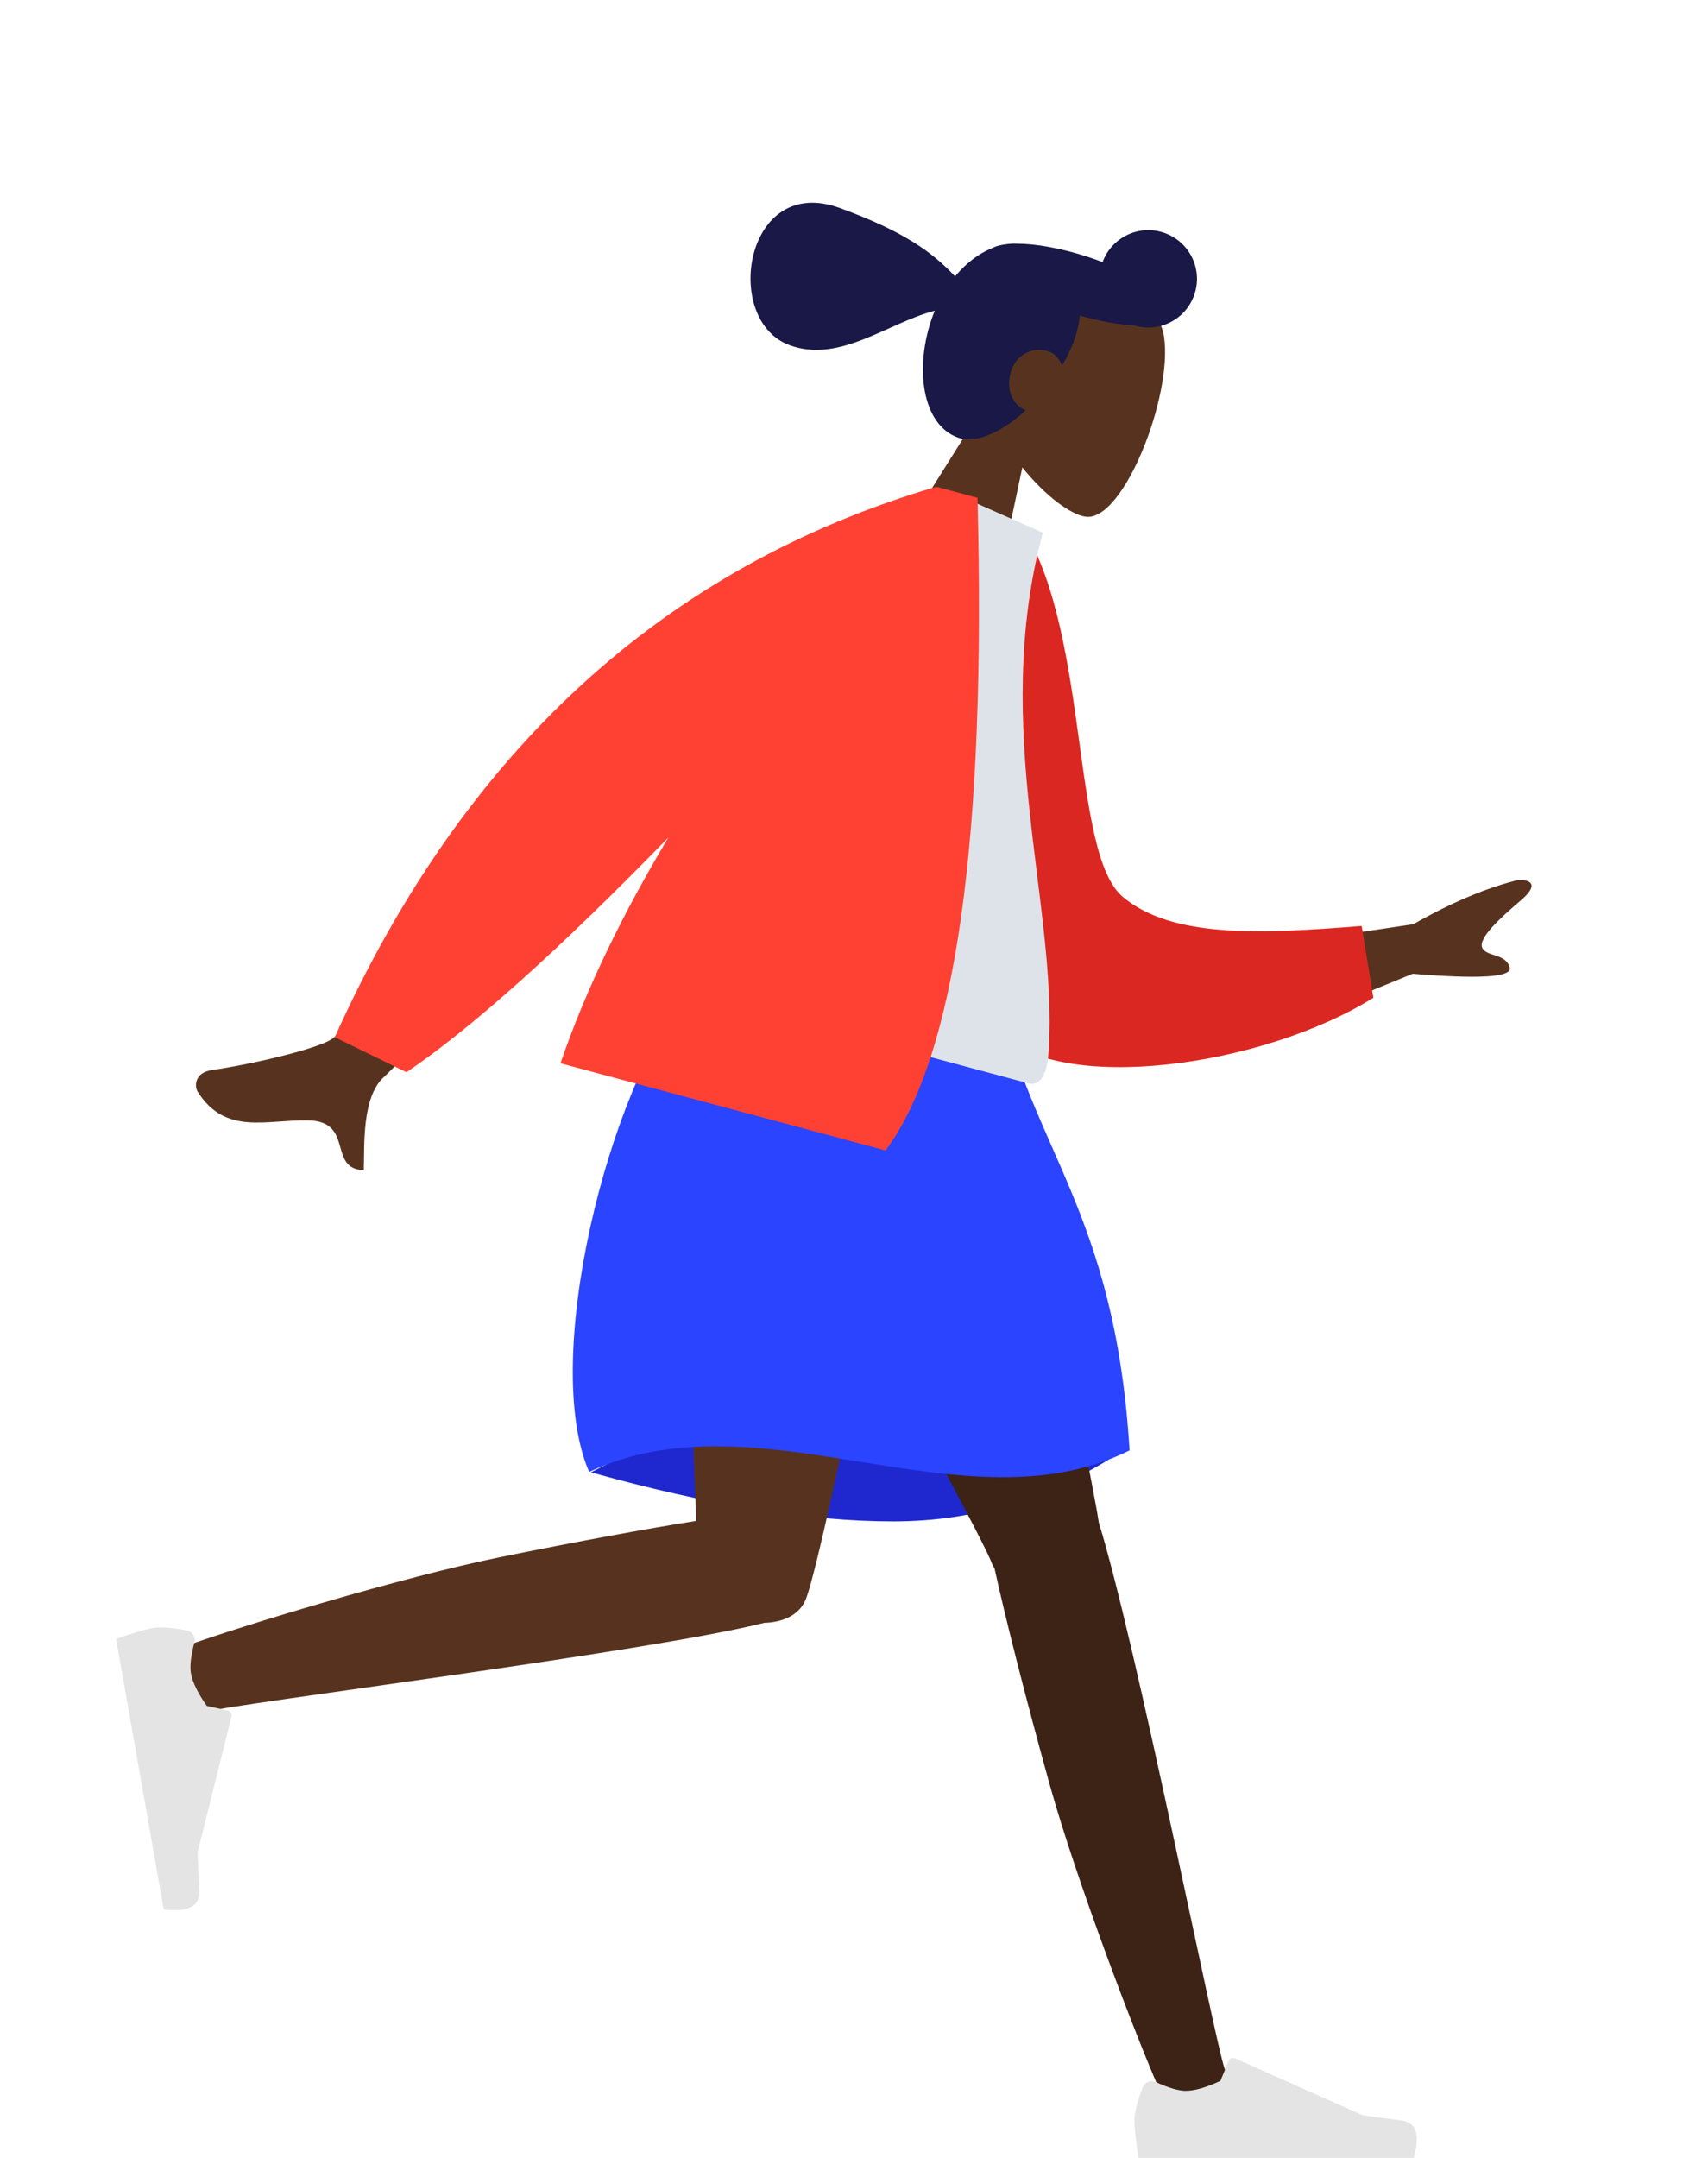 <?xml version="1.0" encoding="UTF-8"?>
<svg width="380px" height="480px" viewBox="0 0 380 480" version="1.1" xmlns="http://www.w3.org/2000/svg" xmlns:xlink="http://www.w3.org/1999/xlink">
    <!-- Generator: Sketch 52.4 (67378) - http://www.bohemiancoding.com/sketch -->
    <title>/standing-15</title>
    
    <g id="/standing-15" stroke="none" stroke-width="1" fill="none" fillRule="evenodd">
        <g id="humaaan-6" transform="translate(26, -1)">
            <g id="Head/Front/Pony" transform="translate(204.118, 79.11) rotate(20) translate(-204.118, -79.11) translate(130.369, 22.827)">
                <g id="Head" stroke-width="1" transform="translate(58.494, 33.58)" fill="#57331F">
                    <path d="M8.95,37.361 C3.958,31.502 0.58,24.321 1.145,16.276 C2.771,-6.906 35.041,-1.806 41.318,9.894 C47.595,21.594 46.849,51.272 38.736,53.363 C35.501,54.197 28.609,52.154 21.594,47.926 L25.997,79.075 L0,79.075 L8.95,37.361 Z"></path>
                </g>
                <path d="M76.442,69.31 C73.218,75.499 68.759,80.159 64.305,80.159 C55.844,80.159 49.828,68.847 49.828,56.685 C49.828,56.257 49.837,55.833 49.853,55.412 C40.904,61.553 34.006,73.659 22.164,73.659 C6.052,73.659 -0.346,41.163 22.164,41.163 C37.472,41.163 45.002,43.394 51.492,46.695 C52.771,43.087 54.723,40.053 57.11,37.934 C57.684,37.288 58.564,36.67 59.7,36.096 C60.394,35.717 61.112,35.407 61.851,35.174 C65.764,33.736 71.433,32.722 77.765,32.501 C78.948,32.459 80.109,32.447 81.242,32.463 C81.26,26.496 86.103,21.664 92.074,21.664 C98.057,21.664 102.906,26.514 102.906,32.497 C102.906,38.282 98.37,43.009 92.661,43.313 C89.395,44.321 85.198,45.061 80.544,45.373 C80.996,47.072 81.242,49.003 81.242,51.184 C81.242,53.11 81.029,55.153 80.638,57.227 C79.628,56.027 78.279,55.244 76.909,55.244 C73.077,55.244 70.41,58.397 70.41,61.744 C70.41,65.992 72.862,69.065 76.442,69.31 Z" id="hair" fill="#191847"></path>
            </g>
            <g id="Bottom/Standing/Skirt" transform="translate(0, 222.256)">
                <path d="M105.514,106.251 C131.5,113.52 153.92,117.154 172.774,117.154 C191.628,117.154 209.14,111.557 225.311,100.364 C199.881,92.904 178.939,89.174 162.484,89.174 C146.028,89.174 127.039,94.866 105.514,106.251 Z" id="Skirt-Shadow" fill="#1F28CF"></path>
                <path d="M195.269,127.63 C195.019,127.253 194.807,126.844 194.639,126.4 C191.166,117.214 135.53,18.117 129.987,0 L192.625,0 C196.84,13.775 215.807,100.22 218.477,117.467 C226.899,144.672 244.24,232.78 246.454,238.884 C248.783,245.305 235.679,251.994 232.188,244.1 C226.632,231.539 213.394,196.784 207.499,175.563 C201.973,155.668 197.474,137.769 195.269,127.63 Z" id="Leg" fill="#3D2216"></path>
                <path d="M144.022,139.729 C118.586,146.158 25.547,157.78 19.162,159.603 C12.594,161.478 6.835,147.94 14.954,145.007 C27.871,140.341 63.465,129.56 85.046,125.16 C102.404,121.621 118.244,118.734 128.878,117.043 C127.977,87.171 123.859,15.483 126.558,1.42108547e-14 L181.982,1.42108547e-14 C179.393,14.847 157.512,123.182 153.445,134.026 C152.154,137.897 148.303,139.608 144.022,139.729 Z" id="Leg" fill="#57331F"></path>
                <g id="Accessories/Shoe/Flat-Sneaker" transform="translate(26.539, 170.066) rotate(80) translate(-26.539, -170.066) translate(-6.499, 148.402)" fill="#E4E4E4">
                    <path d="M2.901,27.516 C1.689,30.751 1.083,33.172 1.083,34.778 C1.083,36.731 1.409,39.581 2.059,43.329 C4.326,43.329 24.691,43.329 63.155,43.329 C64.743,38.08 63.826,35.247 60.406,34.828 C56.985,34.41 54.144,34.032 51.881,33.694 L23.484,21.035 C22.938,20.791 22.297,21.037 22.054,21.583 C22.05,21.593 22.046,21.602 22.042,21.612 L20.216,26.039 C17.05,27.517 14.477,28.255 12.497,28.255 C10.888,28.255 8.667,27.606 5.833,26.307 L5.833,26.307 C4.745,25.808 3.459,26.285 2.96,27.373 C2.939,27.42 2.919,27.468 2.901,27.516 Z" id="shoe"></path>
                </g>
                <g id="Accessories/Shoe/Flat-Sneaker" transform="translate(225.311, 215.562)" fill="#E4E4E4">
                    <path d="M2.901,27.516 C1.689,30.751 1.083,33.172 1.083,34.778 C1.083,36.731 1.409,39.581 2.059,43.329 C4.326,43.329 24.691,43.329 63.155,43.329 C64.743,38.08 63.826,35.247 60.406,34.828 C56.985,34.41 54.144,34.032 51.881,33.694 L23.484,21.035 C22.938,20.791 22.297,21.037 22.054,21.583 C22.05,21.593 22.046,21.602 22.042,21.612 L20.216,26.039 C17.05,27.517 14.477,28.255 12.497,28.255 C10.888,28.255 8.667,27.606 5.833,26.307 L5.833,26.307 C4.745,25.808 3.459,26.285 2.96,27.373 C2.939,27.42 2.919,27.468 2.901,27.516 Z" id="shoe"></path>
                </g>
                <path d="M126.737,4.4408921e-15 C151.16,-6.988 174.269,-6.988 196.064,4.4408921e-15 C203.646,34.595 222.071,48.326 225.311,101.367 C188.481,119.667 142.986,88.316 105.073,106.162 C94.24,81.2 109.406,21.084 126.737,4.4408921e-15 Z" id="Skirt" fill="#2B44FF"></path>
            </g>
            <g id="Body/Jacket-2" transform="translate(167.601, 210.103) rotate(15) translate(-167.601, -210.103) translate(28.779, 108.902)">
                <path d="M215.253,83.663 L254.644,66.51 C261.545,59.692 268.208,54.511 274.635,50.965 C276.556,50.358 279.839,50.175 276.337,55.247 C272.834,60.32 269.38,65.812 270.779,67.589 C272.179,69.367 276.233,67.405 277.835,70.296 C278.903,72.223 272.069,74.529 257.333,77.212 L227.831,99.639 L215.253,83.663 Z M55.996,88.387 L78.274,92.769 C55.87,134.166 43.855,156.106 42.23,158.59 C38.572,164.178 41.985,174.421 43.245,179.815 C35.337,181.64 38.456,169.837 28.447,172.302 C19.312,174.551 11.566,180.323 3.048,172.538 C2.001,171.581 1.234,168.59 4.805,167.055 C13.701,163.232 26.844,156.074 28.975,153.295 C31.881,149.505 40.888,127.869 55.996,88.387 Z" id="Skin" fill="#57331F"></path>
                <path d="M134.063,10.688 L143.288,8.276 C165.402,26.109 177.85,72.513 191.989,77.563 C205.357,82.337 223.076,75.035 244.058,65.433 L251.975,79.545 C234.145,102.373 193.787,123.872 175.905,115.178 C147.316,101.28 135.959,43.698 134.063,10.688 Z" id="Coat-Back" fill="#DB2721" transform="translate(193.019, 62.714) rotate(5) translate(-193.019, -62.714) "></path>
                <path d="M97.842,122.879 C135.535,122.879 163.261,122.879 181.02,122.879 C184.821,122.879 184.105,117.438 183.556,114.692 C177.214,83.001 152.461,48.841 152.461,3.73 L128.469,0 C108.624,31.645 101.761,70.607 97.842,122.879 Z" id="Shirt" fill="#DDE3E9"></path>
                <path d="M89.546,90.794 C72.589,121.12 58.337,142.953 46.787,156.294 L29.353,152.908 C40.583,83.85 73.106,32.88 126.921,4.88979429e-14 L127.195,3.95134451e-14 L136.421,0 C157.959,72.797 163.897,121.302 154.234,145.515 L79.361,145.515 C80.545,127.798 84.344,109.062 89.546,90.794 Z" id="Coat-Front" fill="#FF4133"></path>
            </g>
        </g>
    </g>
</svg>